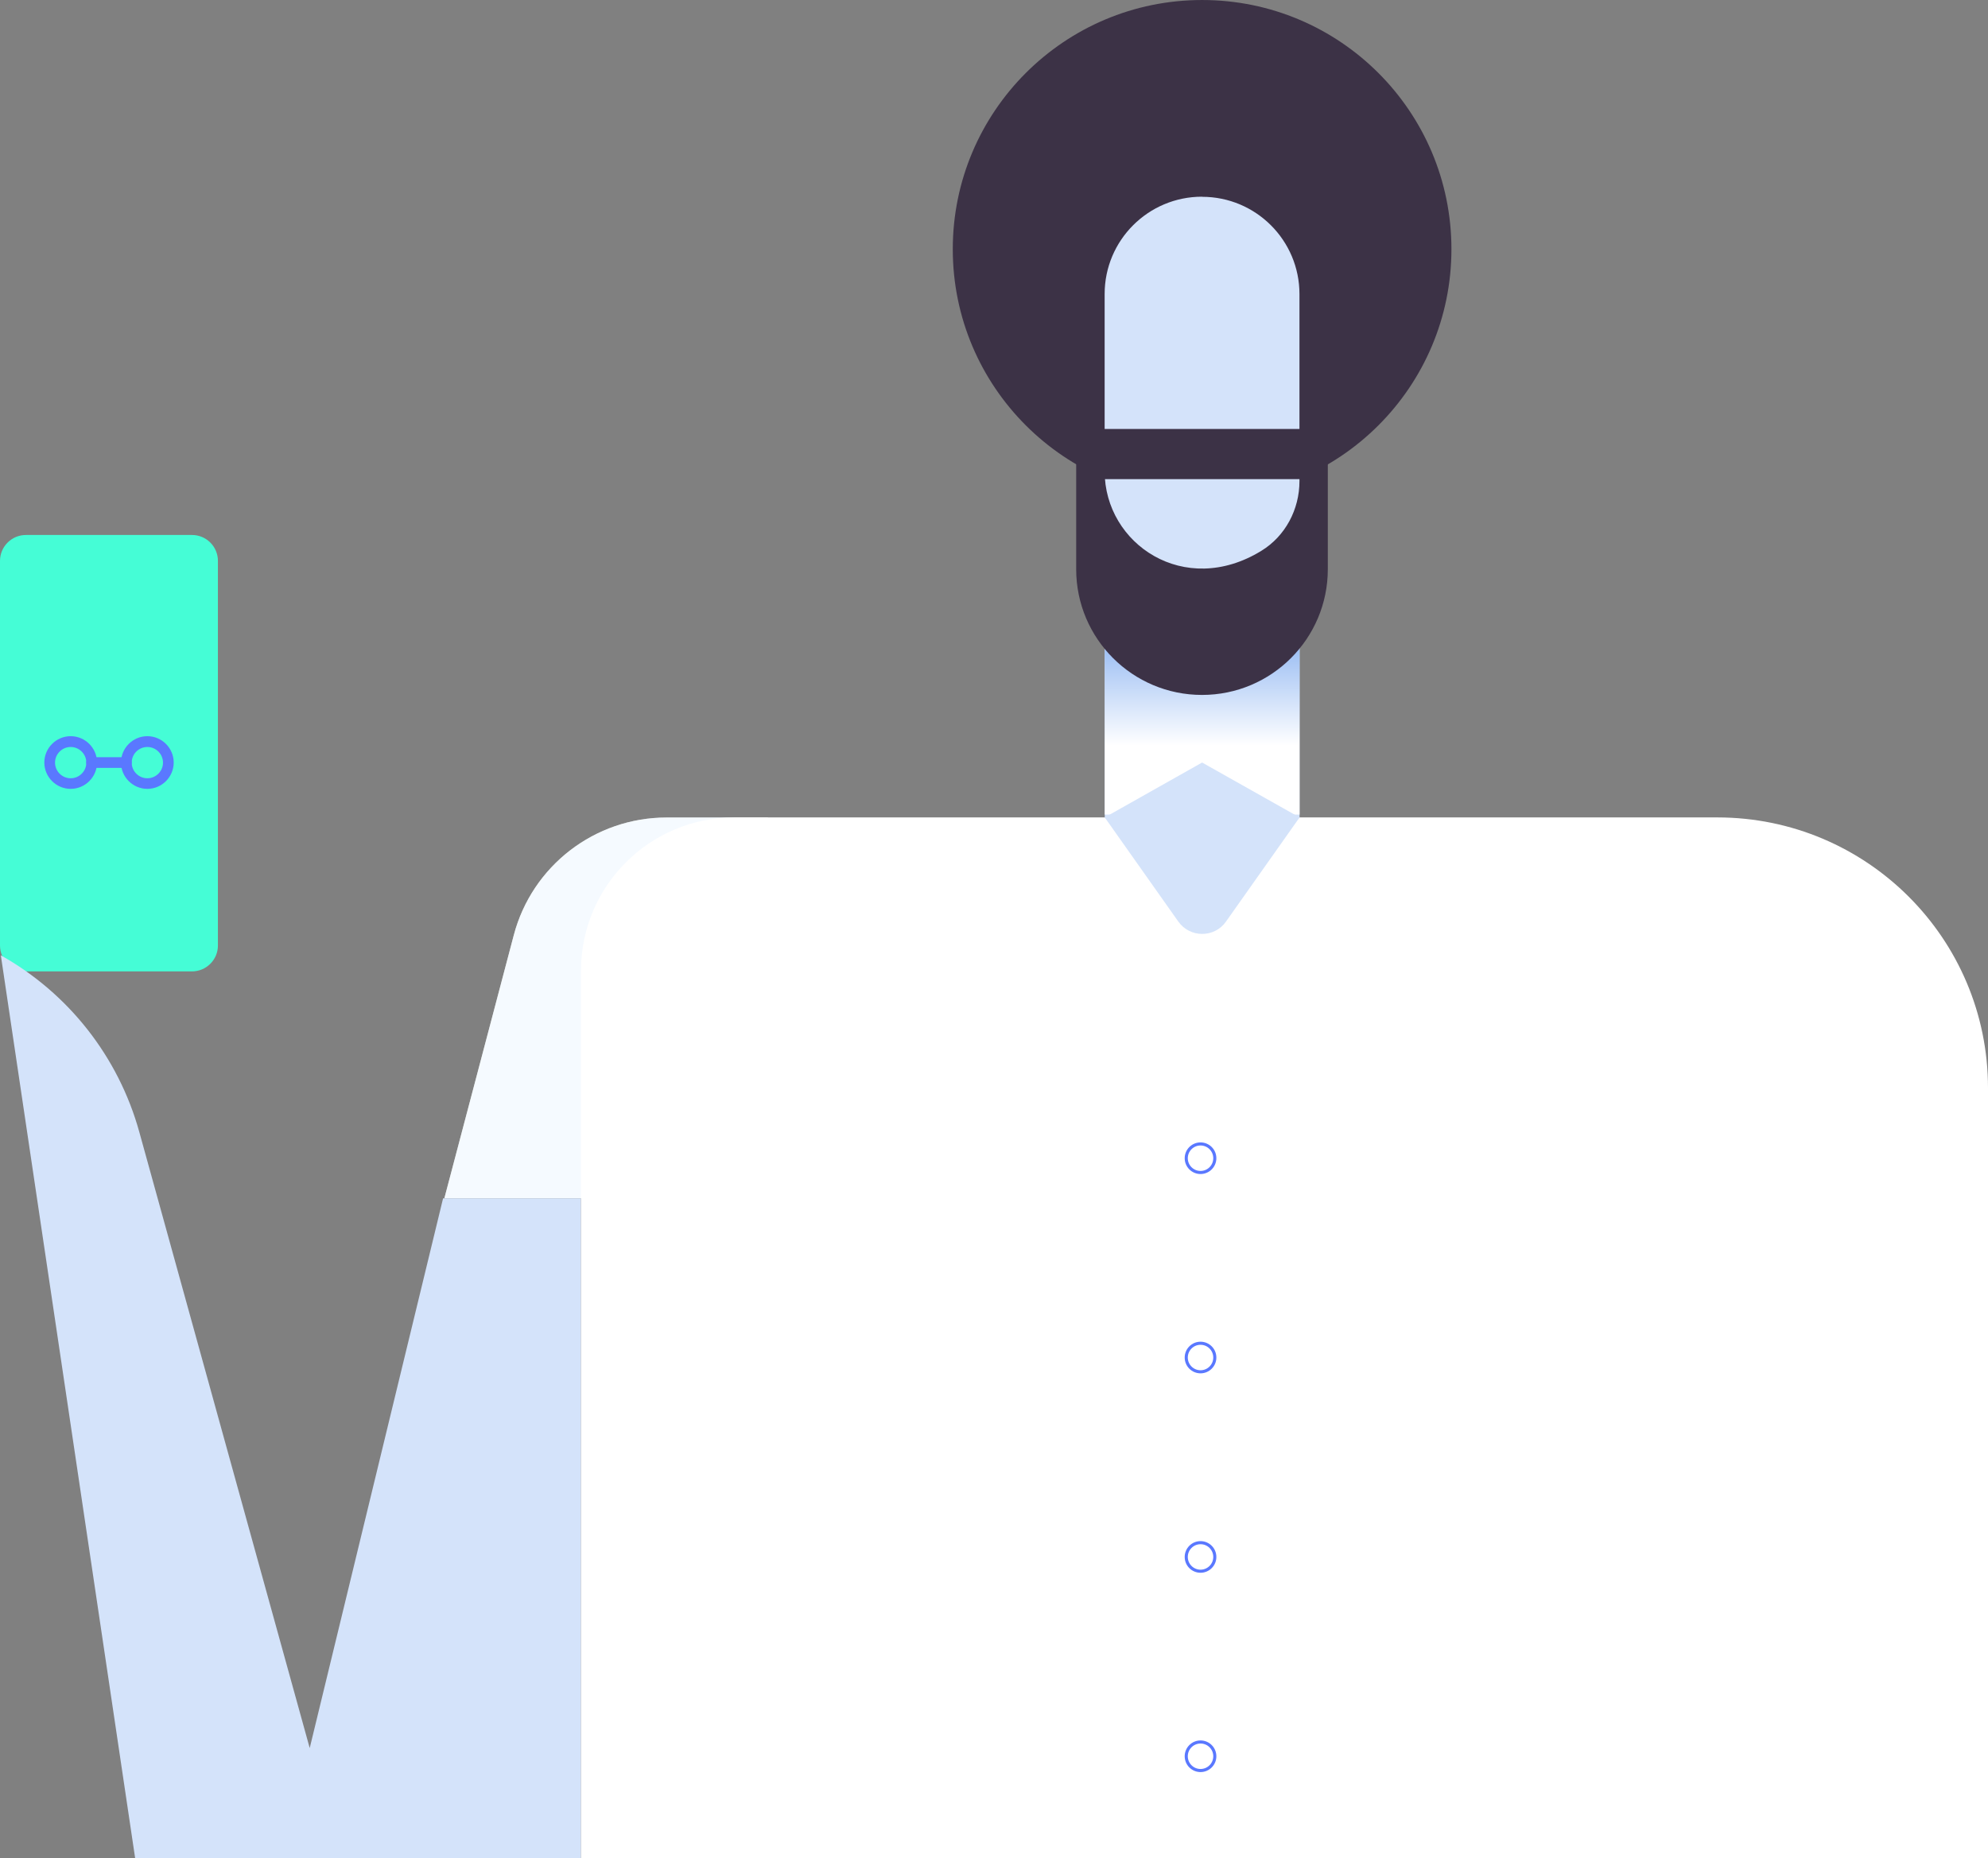 <svg width="753" height="704" viewBox="0 0 753 704" fill="none" xmlns="http://www.w3.org/2000/svg">
<rect x="0" y="0" width="753" height="704" fill="#808080" stroke="none"/>
<g clip-path="url(#clip0_29_2761)">
<path d="M9.826 202.676H72.718C78.145 202.676 82.544 207.074 82.544 212.498V358.19C82.544 363.614 78.145 368.011 72.718 368.011H9.826C4.399 368.011 -3.8147e-05 363.614 -3.8147e-05 358.19V212.498C-3.8147e-05 207.074 4.399 202.676 9.826 202.676Z" fill="#45FDD6"/>
<path d="M168.31 453.979L194.605 354.293C201.527 328.009 225.315 309.718 252.485 309.718H290.833V453.979H168.31Z" fill="white"/>
<g opacity="0.5">
<path d="M168.31 453.979L194.605 354.293C201.527 328.009 225.315 309.718 252.485 309.718H290.833V453.979H168.31Z" fill="#EBF5FF"/>
</g>
<path d="M0.318 361.927C26.016 376.361 44.872 400.418 52.749 428.809L117.312 662.258L167.833 453.979H220.064V748.146H57.761L0.318 361.927Z" fill="#D4E3FA"/>
<path d="M418.448 172.099H492.241V309.679H418.448V172.099Z" fill="#D4E3FA"/>
<g style="mix-blend-mode:multiply">
<path d="M418.448 234.845H492.241V308.605H418.448V234.845Z" fill="url(#paint0_linear_29_2761)"/>
</g>
<path d="M278.183 309.679H650.447C707.094 309.679 753 355.565 753 412.188V748.106H220.064V367.773C220.064 335.684 246.081 309.679 278.183 309.679Z" fill="white"/>
<path d="M455.325 188.799C403.168 188.799 360.886 146.536 360.886 94.402C360.886 42.267 403.168 0.004 455.325 0.004C507.481 0.004 549.763 42.267 549.763 94.402C549.763 146.536 507.481 188.799 455.325 188.799Z" fill="#3C3246"/>
<path d="M426.325 114.959C463.917 91.857 502.941 118.299 502.941 153.887V215.639C502.941 241.923 481.619 263.275 455.285 263.275C428.99 263.275 407.628 241.962 407.628 215.639V149.076C407.628 135.278 414.51 122.196 426.285 114.959H426.325Z" fill="#3C3246"/>
<path d="M455.325 74.56C475.692 74.56 492.201 91.062 492.201 111.42V182.278C492.201 192.974 486.87 203.114 477.761 208.681C448.641 226.574 418.408 206.096 418.408 178.54V111.38C418.408 91.022 434.917 74.52 455.285 74.52L455.325 74.56Z" fill="#D4E3FA"/>
<path d="M412.601 162.516H497.372V181.522H412.601V162.516Z" fill="#3C3246"/>
<path d="M492.241 309.679L464.355 349.163C459.979 355.366 450.75 355.366 446.334 349.163L418.448 309.679H492.241Z" fill="#D4E3FA"/>
<path d="M492.241 309.679L455.325 288.883L418.448 309.679L455.325 348.209L492.241 309.679Z" fill="#D4E3FA"/>
<path d="M454.728 444.197C451.74 444.197 449.318 441.776 449.318 438.789C449.318 435.803 451.74 433.382 454.728 433.382C457.716 433.382 460.138 435.803 460.138 438.789C460.138 441.776 457.716 444.197 454.728 444.197Z" fill="white" stroke="#5A78FF" stroke-width="1.17" stroke-miterlimit="10"/>
<path d="M454.728 519.707C451.74 519.707 449.318 517.286 449.318 514.299C449.318 511.313 451.74 508.892 454.728 508.892C457.716 508.892 460.138 511.313 460.138 514.299C460.138 517.286 457.716 519.707 454.728 519.707Z" fill="white" stroke="#5A78FF" stroke-width="1.17" stroke-miterlimit="10"/>
<path d="M454.728 595.257C451.74 595.257 449.318 592.836 449.318 589.849C449.318 586.862 451.74 584.441 454.728 584.441C457.716 584.441 460.138 586.862 460.138 589.849C460.138 592.836 457.716 595.257 454.728 595.257Z" fill="white" stroke="#5A78FF" stroke-width="1.17" stroke-miterlimit="10"/>
<path d="M454.728 670.767C451.74 670.767 449.318 668.346 449.318 665.359C449.318 662.372 451.74 659.951 454.728 659.951C457.716 659.951 460.138 662.372 460.138 665.359C460.138 668.346 457.716 670.767 454.728 670.767Z" fill="white" stroke="#5A78FF" stroke-width="1.17" stroke-miterlimit="10"/>
<path d="M34.688 290.911H47.856C48.969 290.911 49.884 289.996 49.884 288.883C49.884 287.769 48.969 286.855 47.856 286.855H34.688C33.575 286.855 32.66 287.769 32.66 288.883C32.66 289.996 33.575 290.911 34.688 290.911Z" fill="#5A78FF"/>
<path d="M55.812 298.863C61.301 298.863 65.796 294.37 65.796 288.883C65.796 283.395 61.301 278.902 55.812 278.902C50.322 278.902 45.827 283.395 45.827 288.883C45.827 294.37 50.322 298.863 55.812 298.863ZM55.812 282.998C59.074 282.998 61.739 285.662 61.739 288.922C61.739 292.183 59.074 294.847 55.812 294.847C52.55 294.847 49.884 292.183 49.884 288.922C49.884 285.662 52.55 282.998 55.812 282.998Z" fill="#5A78FF"/>
<path d="M26.772 298.863C32.262 298.863 36.757 294.37 36.757 288.883C36.757 283.395 32.262 278.902 26.772 278.902C21.282 278.902 16.787 283.395 16.787 288.883C16.787 294.37 21.282 298.863 26.772 298.863ZM26.772 282.998C30.034 282.998 32.699 285.662 32.699 288.922C32.699 292.183 30.034 294.847 26.772 294.847C23.51 294.847 20.845 292.183 20.845 288.922C20.845 285.662 23.51 282.998 26.772 282.998Z" fill="#5A78FF"/>
</g>
<defs>
<linearGradient id="paint0_linear_29_2761" x1="455.325" y1="294.449" x2="455.325" y2="246.495" gradientUnits="userSpaceOnUse">
<stop offset="0.25" stop-color="white"/>
<stop offset="1" stop-color="#A0C1F4"/>
</linearGradient>
<clipPath id="clip0_29_2761">
<rect width="753" height="704" fill="white" transform="matrix(-1 0 0 1 753 0.004)"/>
</clipPath>
</defs>
</svg>
